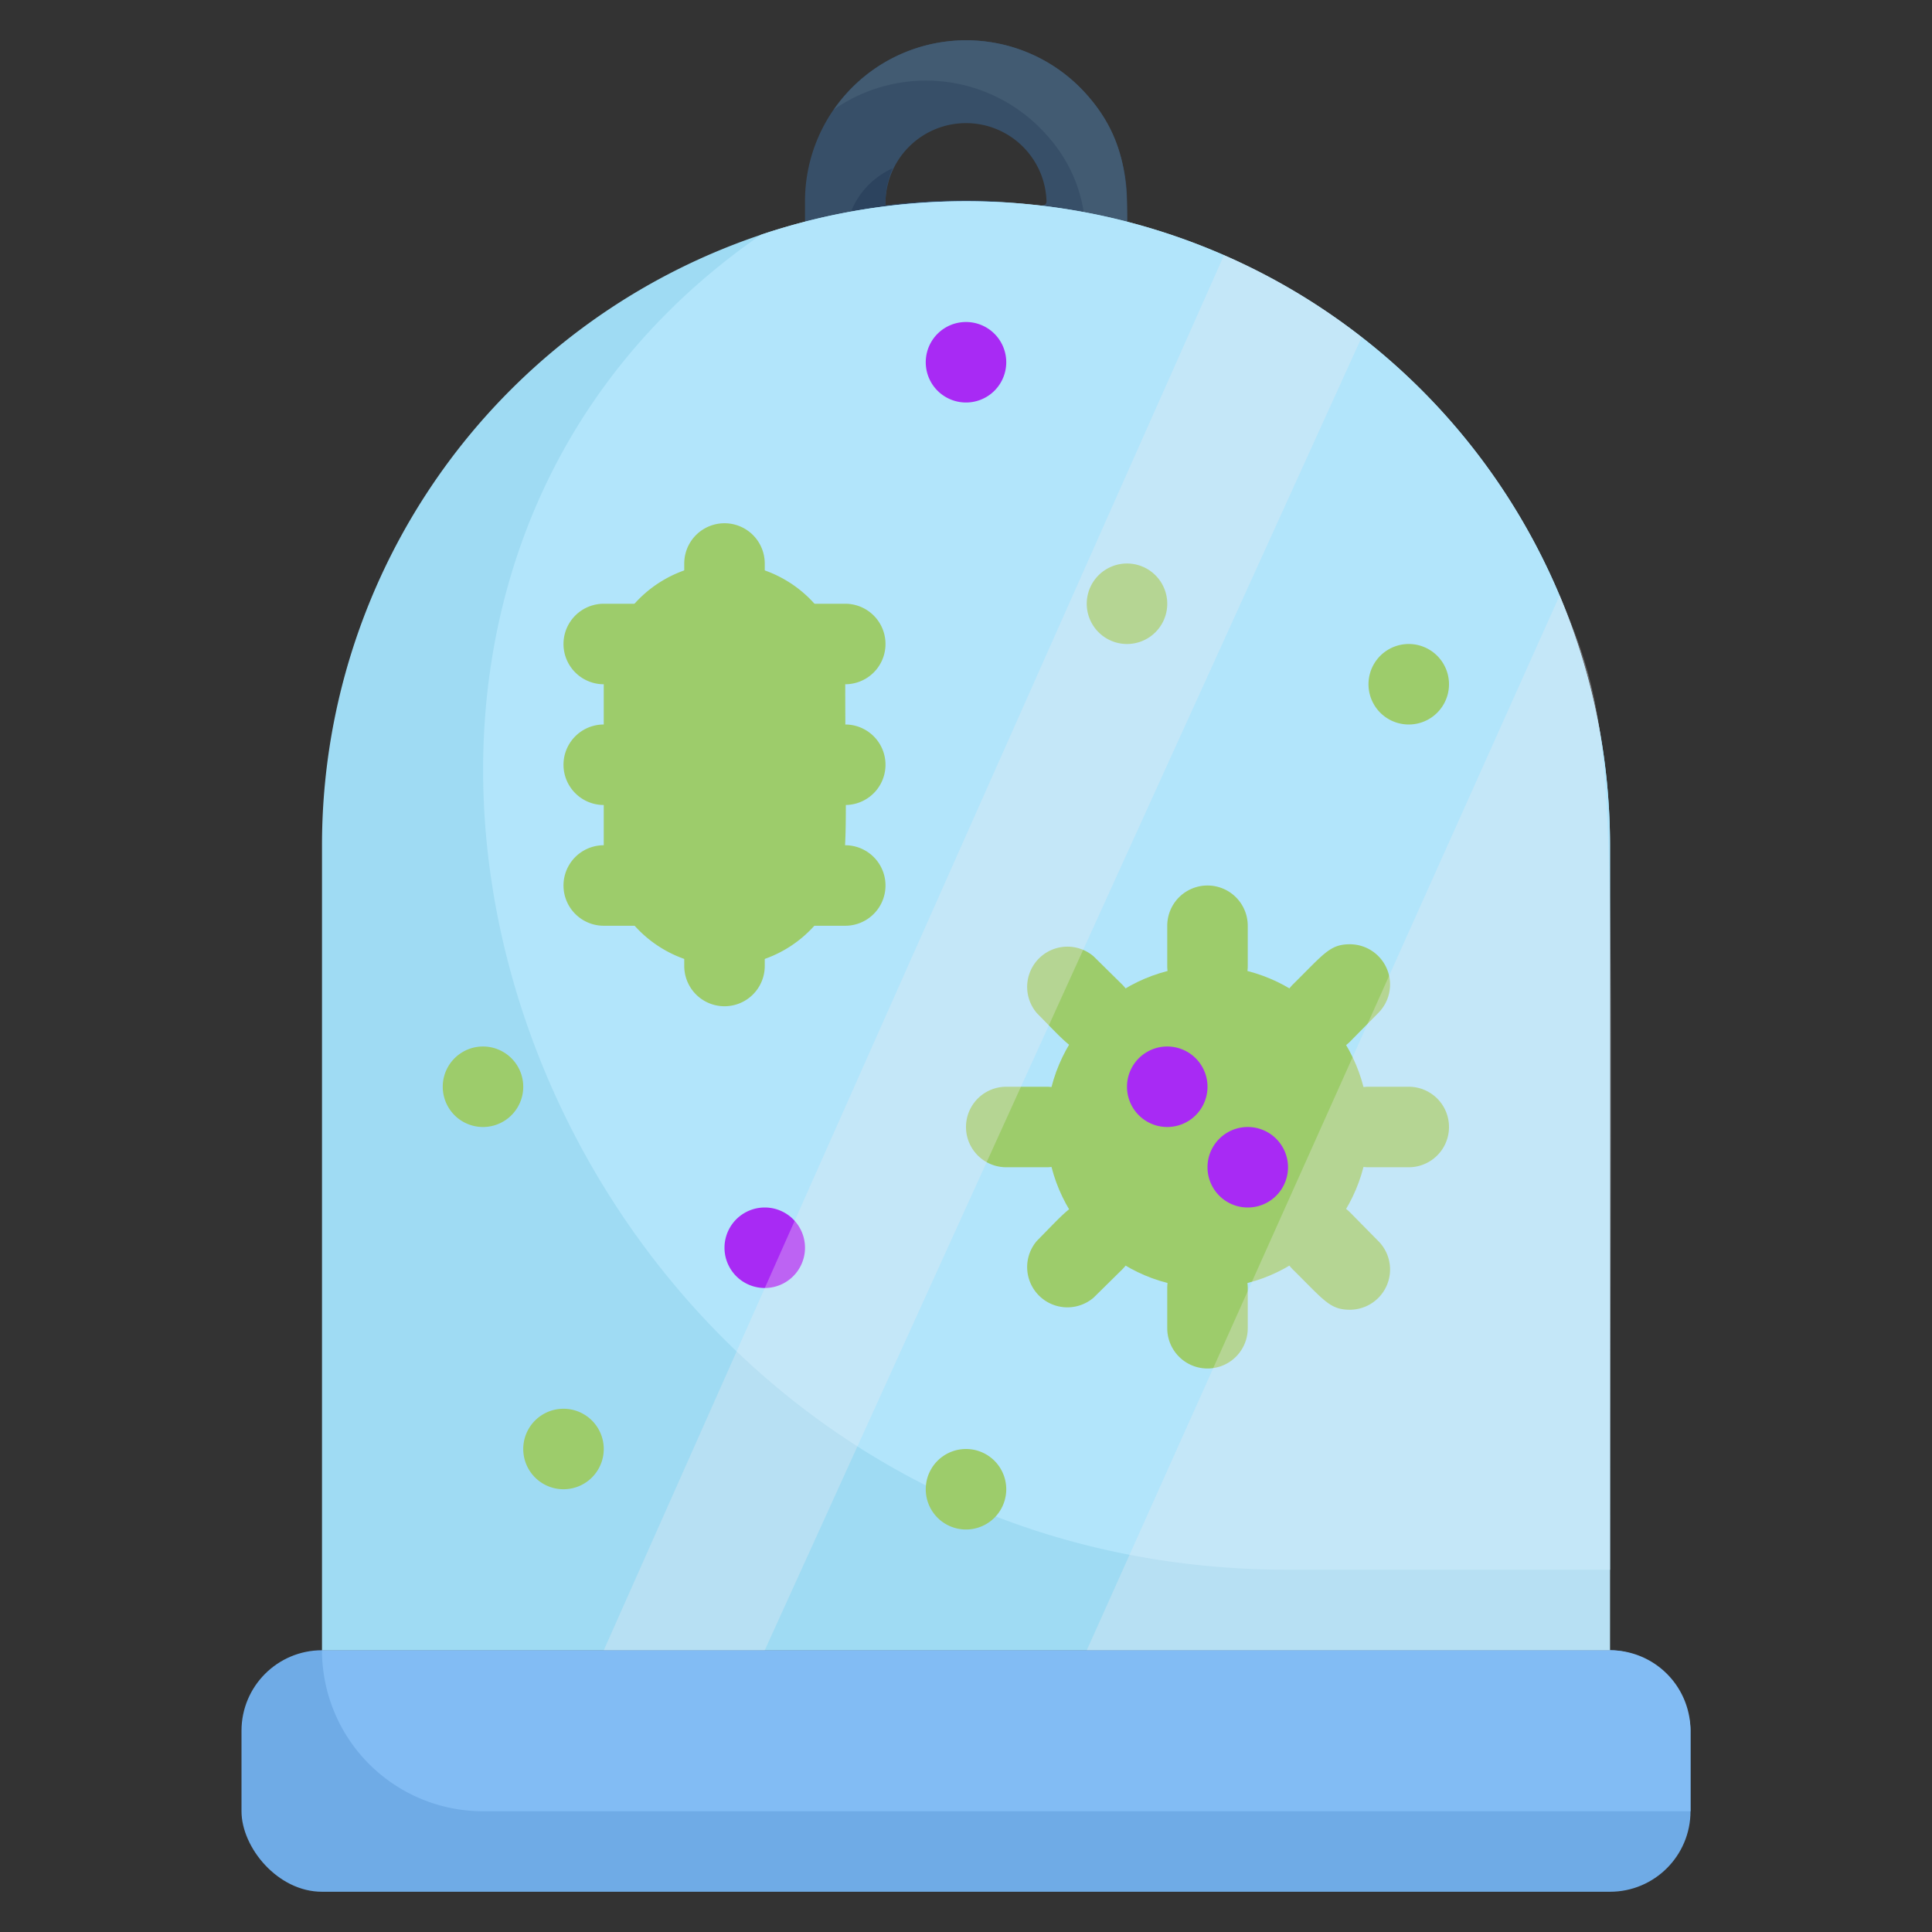 <?xml version="1.0" ?><svg viewBox="0 0 48 48" xmlns="http://www.w3.org/2000/svg"><rect x="0" y="0" width="48" height="48" fill="#333333" stroke="none"/><defs><style>.cls-1{fill:#374f68;}.cls-2{fill:#425b72;}.cls-3{fill:#2c435e;}.cls-4{fill:#6fabe6;}.cls-5{fill:#82bcf4;}.cls-6{fill:#9fdbf3;}.cls-7{fill:#b2e5fb;}.cls-8{fill:#9dcc6b;}.cls-9{fill:#a82af4;}.cls-10{fill:#edebf2;opacity:0.3;}</style></defs><title/><g data-name="Quarantine Virus" id="Quarantine_Virus"><path class="cls-1" d="M21.18,7.26a1,1,0,0,1-1.18-1V5a4,4,0,0,1,8,0c0,1.41.07,1.69-.36,2.05C26.77,7.77,25.63,6.44,21.18,7.26ZM26,5a2,2,0,1,0-4,.12C25.2,4.74,26,5.33,26,5Z"/><path class="cls-2" d="M26.83,2.17a4,4,0,0,0-6.11.55,4,4,0,0,1,5.11.45C27.17,4.51,27,5.92,27,7.28a1,1,0,0,0,1-1C28,4.83,28.15,3.5,26.83,2.17Z"/><path class="cls-3" d="M22.18,4.18A2,2,0,0,0,21,6.12a16.73,16.73,0,0,1,4,0A2,2,0,0,0,24.73,5a15.4,15.4,0,0,0-2.73.1A2.11,2.11,0,0,1,22.18,4.18Z"/><rect class="cls-4" height="6" rx="2" width="36" x="6" y="41"/><path class="cls-5" d="M42,43v2H12a4,4,0,0,1-4-4H40A2,2,0,0,1,42,43Z"/><path class="cls-6" d="M40,21V41H8V21a16,16,0,1,1,32,0Z"/><path class="cls-7" d="M40,21V39H32C13.49,39,5,15.44,18.91,5.83A16,16,0,0,1,40,21Z"/><path class="cls-8" d="M29,24V23a1,1,0,0,1,2,0v1A1,1,0,0,1,29,24Z"/><path class="cls-8" d="M29,33V32a1,1,0,0,1,2,0v1A1,1,0,0,1,29,33Z"/><path class="cls-8" d="M26,29H25a1,1,0,0,1,0-2h1A1,1,0,0,1,26,29Z"/><path class="cls-8" d="M35,29H34a1,1,0,0,1,0-2h1A1,1,0,0,1,35,29Z"/><path class="cls-8" d="M27.17,26.17c-.49,0-.64-.22-1.41-1a1,1,0,0,1,1.41-1.41l.71.7A1,1,0,0,1,27.17,26.17Z"/><path class="cls-8" d="M33.54,32.54c-.5,0-.64-.23-1.42-1a1,1,0,0,1,1.42-1.42l.7.71A1,1,0,0,1,33.54,32.54Z"/><path class="cls-8" d="M27.17,29.83c-.49,0-.64.22-1.41,1a1,1,0,0,0,1.41,1.41l.71-.7A1,1,0,0,0,27.17,29.83Z"/><path class="cls-8" d="M33.54,23.46c-.5,0-.64.23-1.42,1a1,1,0,0,0,1.42,1.42l.7-.71A1,1,0,0,0,33.54,23.46Z"/><circle class="cls-8" cx="30" cy="28" r="4"/><path class="cls-9" d="M30,27a1,1,0,0,0-2,0A1,1,0,0,0,30,27Z"/><path class="cls-9" d="M32,29a1,1,0,0,0-2,0A1,1,0,0,0,32,29Z"/><path class="cls-8" d="M17,15V14a1,1,0,0,1,2,0v1A1,1,0,0,1,17,15Z"/><path class="cls-8" d="M17,24V23a1,1,0,0,1,2,0v1A1,1,0,0,1,17,24Z"/><path class="cls-8" d="M16,20H15a1,1,0,0,1,0-2h1A1,1,0,0,1,16,20Z"/><path class="cls-8" d="M21,20H20a1,1,0,0,1,0-2h1A1,1,0,0,1,21,20Z"/><path class="cls-8" d="M16.27,17H15a1,1,0,0,1,0-2h1.27A1,1,0,0,1,16.27,17Z"/><path class="cls-8" d="M21,17H19.73a1,1,0,0,1,0-2H21A1,1,0,0,1,21,17Z"/><path class="cls-8" d="M16.27,23H15a1,1,0,0,1,0-2h1.27A1,1,0,0,1,16.27,23Z"/><path class="cls-8" d="M21,23H19.73a1,1,0,0,1,0-2H21A1,1,0,0,1,21,23Z"/><path class="cls-8" d="M21,17c0,4.1.14,4.6-.44,5.56A3,3,0,0,1,15,21V17a3,3,0,0,1,6,0Z"/><path class="cls-8" d="M36,17a1,1,0,0,0-2,0A1,1,0,0,0,36,17Z"/><path class="cls-8" d="M15,36a1,1,0,0,0-2,0A1,1,0,0,0,15,36Z"/><path class="cls-9" d="M20,31a1,1,0,0,0-2,0A1,1,0,0,0,20,31Z"/><path class="cls-8" d="M13,27a1,1,0,0,0-2,0A1,1,0,0,0,13,27Z"/><path class="cls-8" d="M25,37a1,1,0,0,0-2,0A1,1,0,0,0,25,37Z"/><path class="cls-9" d="M25,9a1,1,0,0,0-2,0A1,1,0,0,0,25,9Z"/><path class="cls-8" d="M29,15a1,1,0,0,0-2,0A1,1,0,0,0,29,15Z"/><path class="cls-10" d="M40,41H27L38.75,14.79C40.31,18.51,40,18.85,40,41Z"/><path class="cls-10" d="M33.83,8.38,19,41H15L30.41,6.34A15.33,15.33,0,0,1,33.83,8.38Z"/></g></svg>